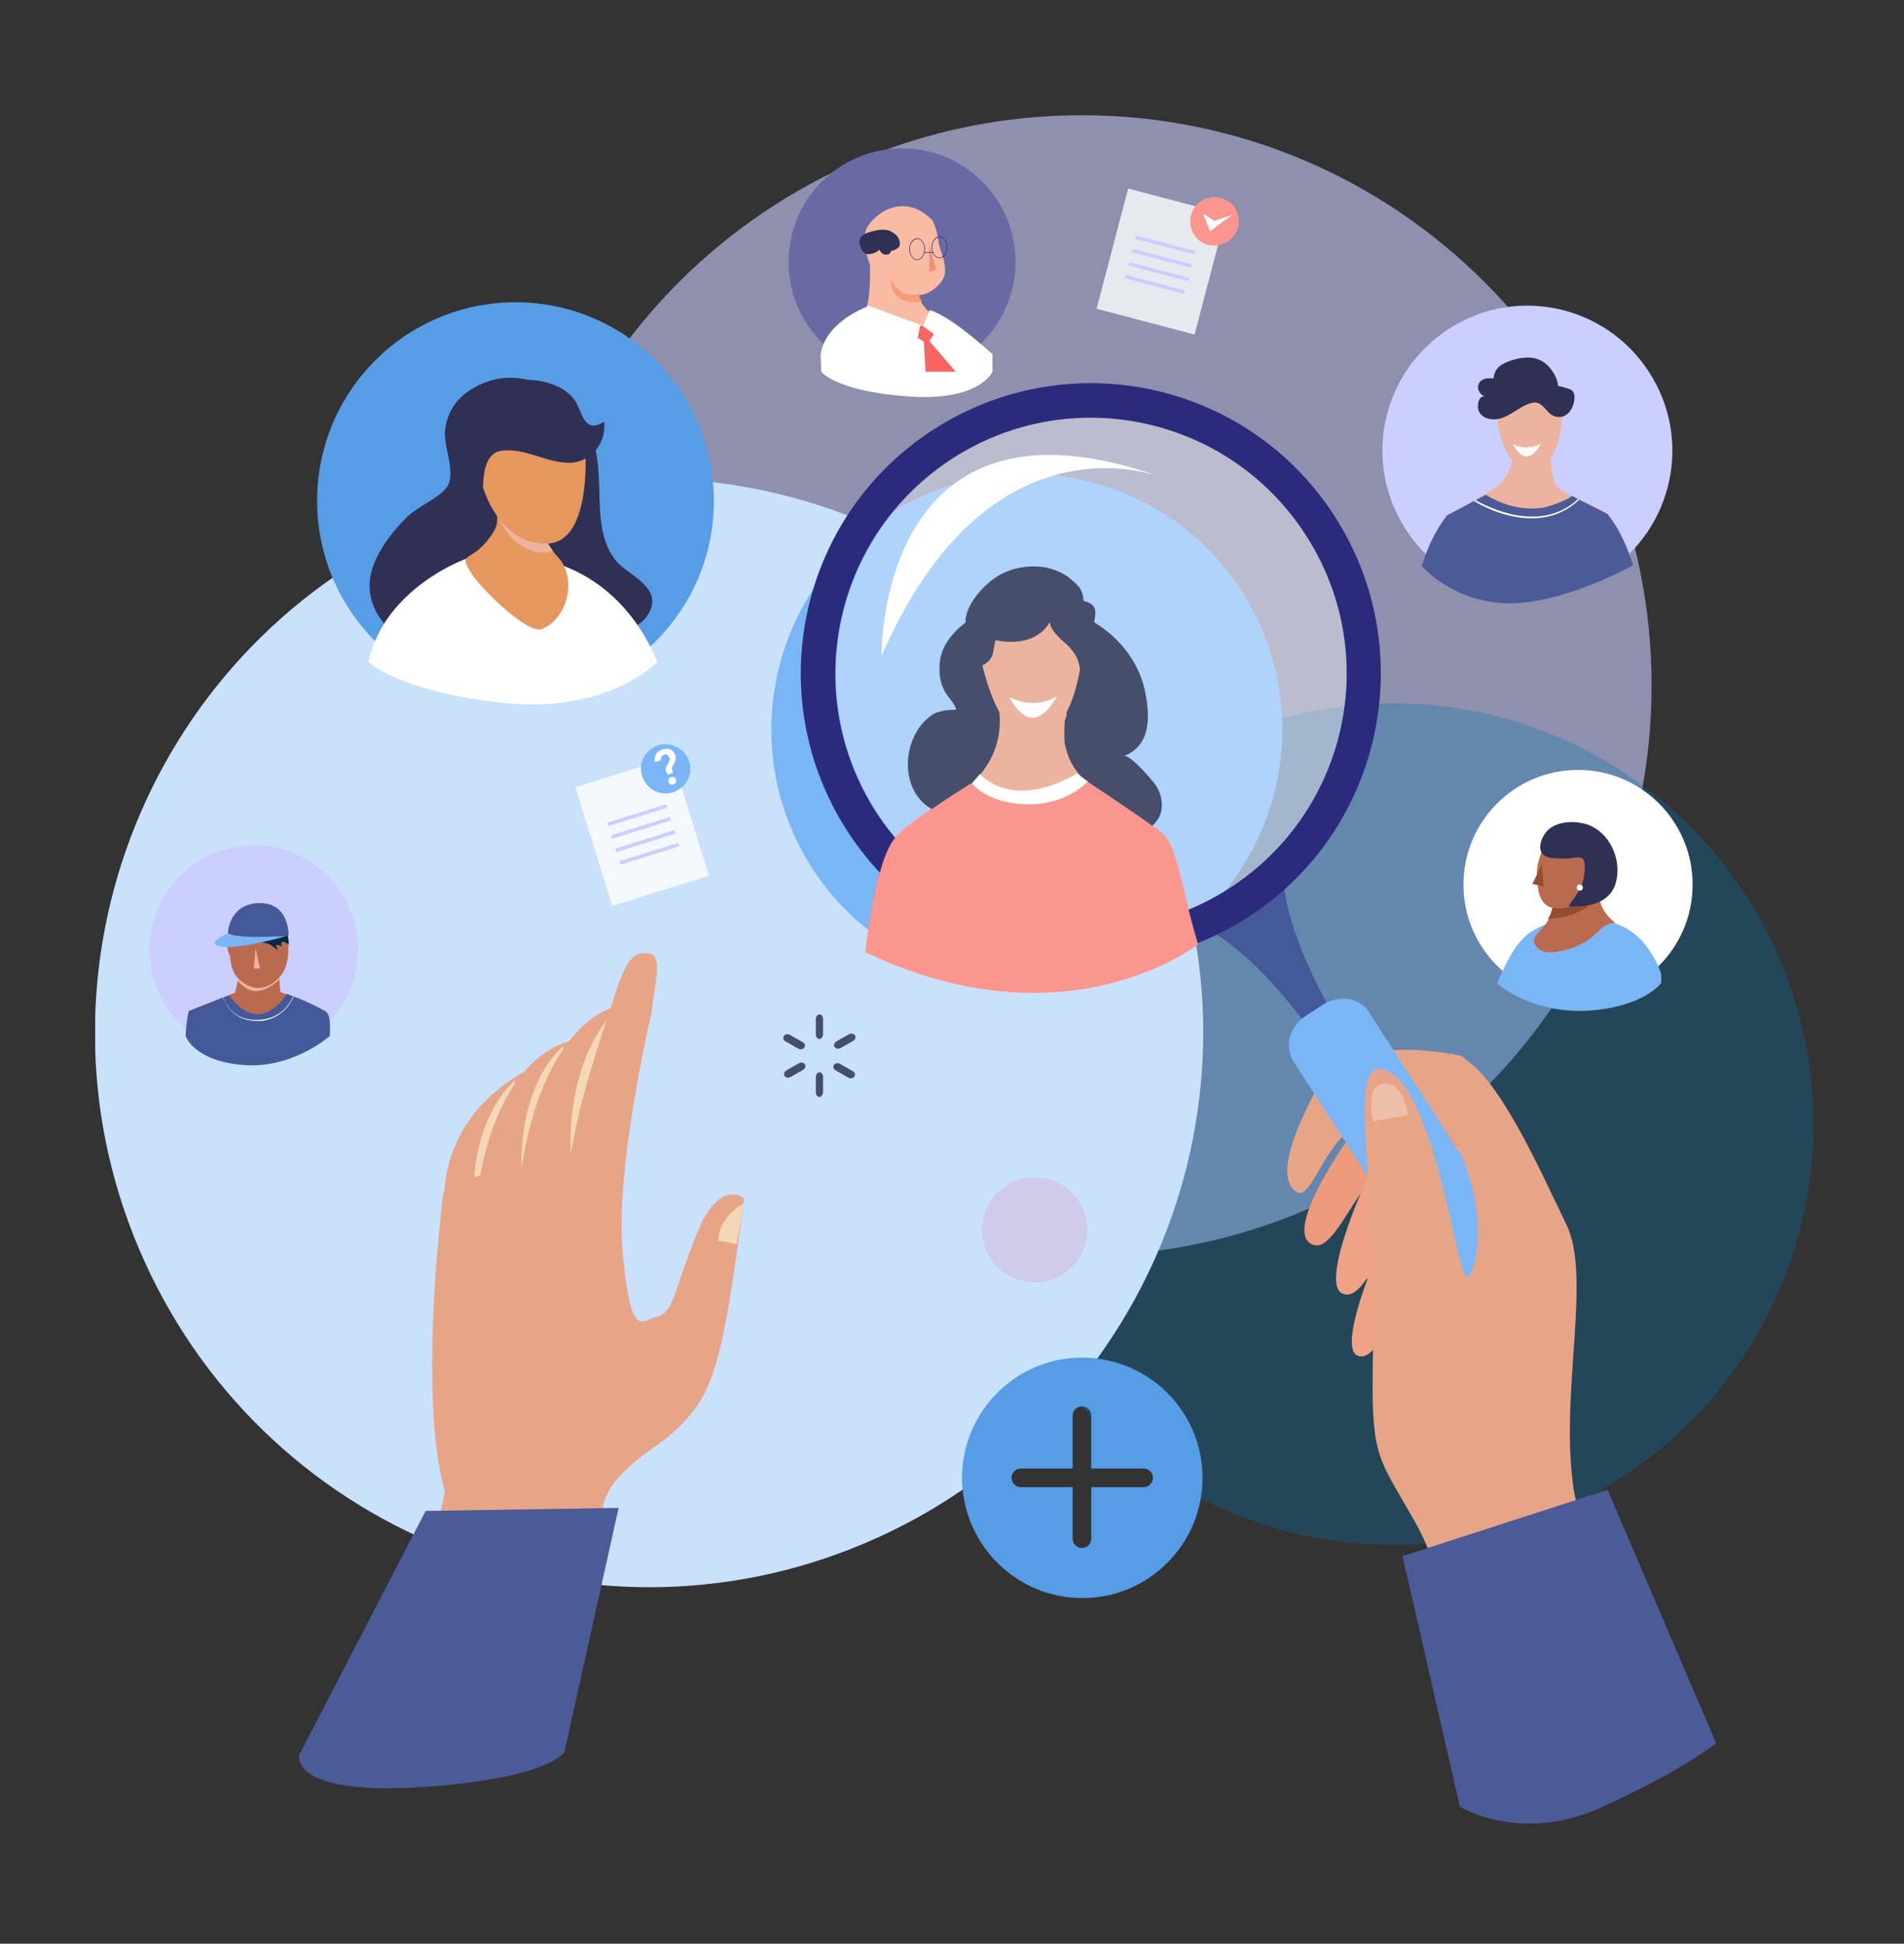 <svg xmlns="http://www.w3.org/2000/svg" width="380" height="388" fill="none" viewBox="0 0 380 388">
    <rect x="0" y="0" width="380" height="388" fill="#333333" stroke="none"/>
    <g clip-path="url(#clip0)">
        <path fill="#CBCFFF" d="M215.894 250.655c62.812 0 113.731-50.963 113.731-113.828S278.706 23 215.894 23c-62.813 0-113.732 50.962-113.732 113.827 0 62.865 50.919 113.828 113.732 113.828z" opacity=".6"/>
        <path fill="#0072B3" d="M354.418 189.706c19.136 42.279.482 92.025-41.761 111.177-42.244 19.152-91.949.482-111.084-41.797-19.136-42.278-.482-92.025 41.761-111.177 42.244-19.152 91.949-.482 111.084 41.797z" opacity=".3"/>
        <path fill="#CAE1FC" d="M230.215 160.435c25.274 55.649.602 121.175-55 146.47-55.603 25.295-121.073.603-146.347-55.046-25.274-55.649-.602-121.175 55-146.47 55.602-25.175 121.073-.602 146.347 55.046z"/>
        <path fill="#E7A588" d="M106.855 212.832s-17.692 7.107-18.173 25.897l5.776 6.866c-.12 0 10.712-25.656 12.397-32.763z"/>
        <path fill="#F4D7B6" d="M102.763 215.723s-10.11 7.709-8.064 29.149l5.055.843c.12-.12 2.648-23.247 3.009-29.992z"/>
        <path fill="#E7A588" d="M114.798 207.652s-14.923 1.084-19.376 29.391l8.424 2.65s9.388-24.934 10.952-32.041z"/>
        <path fill="#F4D7B6" d="M112.392 208.857s-10.11 7.709-8.064 29.15l5.055.843c0-.12 2.648-23.368 3.009-29.993z"/>
        <path fill="#E7A588" d="M122.259 201.148s-14.081 3.132-18.413 33.486h9.748s7.101-26.018 8.665-33.486z"/>
        <path fill="#F4D7B6" d="M124.546 199.943s-12.516 9.155-10.47 33.847l6.138.723s3.73-26.861 4.332-34.57z"/>
        <path fill="#E7A588" d="M133.814 286.428c-2.768 2.53-11.915 7.228-13.479 14.214l-.121 13.49s-1.324 3.373-13.118 7.709c-11.794 4.457-24.31 2.53-24.31 2.53l6.017-26.5c-5.536-19.633-.361-59.383-.361-59.383.12-3.974 24.551-7.468 24.792-3.974.481-3.494.481-3.735 1.203-6.866 1.685-10.118 7.823-27.584 7.823-27.584 2.407-8.07 3.972-10.238 7.221-9.756 3.25.481.722 7.709.602 11.683 0 0-7.462 31.198-5.777 48.422 1.685 17.225 3.611 13.129 6.86 12.407 3.25-.723 3.37-5.3 7.462-15.418 4.573-12.648 9.869-8.191 9.869-8.191-4.574 35.774-6.499 39.749-14.683 47.217z"/>
        <path fill="#F4D7B6" d="M148.377 240.295s-4.694 2.168-5.055 7.347l3.731.723 1.324-8.07z"/>
        <path fill="#EE9A7C" d="M301.944 245.114s-9.387-12.527-14.442-10.6c-5.175 1.927-16.849 17.104-14.562 20.959 2.286 3.854 5.777-7.348 11.915-10.6 6.137-3.252 10.59 10.479 14.682 9.997 4.092-.361 2.407-9.756 2.407-9.756z"/>
        <path fill="#EE9A7C" d="M294.003 222.108s-11.915-11.082-19.497-1.928c-7.582 9.155-17.451 24.813-13.118 27.945 4.332 3.132 8.183-9.515 15.284-16.14 5.536-5.18 17.451 4.216 20.941 1.325 3.37-3.132-3.61-11.202-3.61-11.202z"/>
        <path fill="#7AB6F6" d="M247.787 117.916c15.285 23.729 8.425 55.288-15.164 70.585-23.709 15.298-55.241 8.432-70.525-15.177-15.285-23.729-8.425-55.287 15.164-70.585 23.709-15.297 55.241-8.431 70.525 15.177z"/>
        <path fill="#FA7071" d="M232.622 188.501c1.926-1.205 3.731-2.65 5.416-4.095-2.528-9.396-3.37-16.141-6.379-18.43-3.37-2.65-14.683-10.118-14.683-10.118-12.516 9.034-23.107.362-23.107.362s-10.591 6.384-14.923 10.479c-3.009 2.77-4.814 13.009-5.657 18.911 16.729 13.25 40.438 15.057 59.333 2.891z"/>
        <path fill="#EEA386" d="M295.326 230.298s-15.766-6.384-19.136-1.325c-3.37 5.059-12.757 26.861-8.424 29.15 4.332 2.409 8.665-10.48 12.155-17.466 3.49-6.986 15.646 3.614 19.016.602 3.49-2.891-3.611-10.961-3.611-10.961z"/>
        <path fill="#EEA386" d="M296.771 242.343s-14.322-5.782-17.572-.723c-3.249 5.059-12.396 26.62-8.424 28.909 3.971 2.168 8.304-10.48 11.674-17.466 3.37-6.986 14.201 3.132 17.451.121 3.249-3.012-3.129-10.841-3.129-10.841z"/>
        <path fill="#E7A588" d="M290.873 210.665s-21.543-5.059-27.922 6.384c-5.055 9.275-8.063 17.827-4.453 20.718 3.611 2.89 5.657-12.287 15.766-14.816 10.11-2.53 17.21 5.3 17.21 5.3s4.935-17.466-.601-17.586z"/>
        <path fill="#445998" d="M256.212 175.854s-.121 10.84 12.516 31.076l-3.129 2.048 1.926-1.205-3.129 2.048c-13.239-19.754-23.228-24.211-23.228-24.211l15.044-9.756z"/>
        <path fill="#7AB6F6" d="M309.887 258.966c1.084 1.686 1.324 3.613.843 5.661-.602 2.048-1.926 3.734-3.731 4.938l-.963.603c-3.971 2.65-9.146 1.806-11.433-1.807l-36.466-56.492c-.843-1.325-1.084-3.132-.723-4.818.482-1.687 1.565-3.252 3.13-4.216l3.49-2.289c3.249-2.047 7.341-1.445 9.146 1.446l36.707 56.974z"/>
        <path fill="#fff" d="M260.664 106.714c15.285 23.729 8.425 55.287-15.164 70.585-23.709 15.297-55.241 8.431-70.526-15.177-15.284-23.729-8.424-55.288 15.165-70.585 23.588-15.297 55.241-8.552 70.525 15.177z" opacity=".4"/>
        <path fill="#fff" d="M225.164 37.636l-6.312 23.994 19.551 5.152 6.312-23.994-19.551-5.152z" opacity=".8"/>
        <path fill="#FA968D" d="M247.064 45.404c-.722 2.65-3.37 4.095-5.897 3.493-2.648-.723-4.092-3.372-3.49-5.902.722-2.65 3.369-4.095 5.897-3.493 2.647.602 4.212 3.252 3.49 5.902z"/>
        <path fill="#fff" d="M240.084 42.634l1.444 3.493 4.453-3.252-3.61 1.204-2.287-1.445z"/>
        <path fill="#CBCFFF" d="M226.725 46.989l-.184.699 11.872 3.127.184-.698-11.872-3.128zM226.055 49.648l-.184.699 11.872 3.128.184-.7-11.872-3.127zM225.391 52.31l-.184.699 11.988 3.158.184-.698-11.988-3.16zM224.619 54.84l-.183.698 11.87 3.128.184-.699-11.871-3.128z"/>
        <path fill="#fff" d="M134.129 151.123l-19.303 6.023 7.378 23.689 19.303-6.023-7.378-23.689z" opacity=".8"/>
        <path fill="#7AB6F6" d="M137.545 152.005c.843 2.529-.601 5.3-3.249 6.143-2.527.843-5.296-.603-6.138-3.252-.842-2.53.602-5.3 3.249-6.144 2.648-.722 5.296.723 6.138 3.253z"/>
        <path fill="#CBCFFF" d="M132.948 160.545l-11.719 3.656.214.69 11.72-3.656-.215-.69zM133.661 163.095l-11.72 3.656.215.69 11.72-3.656-.215-.69zM134.63 165.705l-11.835 3.692.215.69 11.834-3.692-.214-.69zM135.345 168.252l-11.72 3.656.215.69 11.72-3.656-.215-.69z"/>
        <path fill="#fff" d="M134.296 154.293l-1.083.361-.24-.602c-.121-.241-.121-.482-.121-.602 0-.121.121-.362.241-.603l.481-.963c.121-.241.121-.482 0-.723-.12-.241-.24-.361-.361-.482-.24-.12-.481-.12-.722 0-.241.121-.361.241-.481.362-.121.24-.121.481-.121.722l-1.203.362c-.12-.603 0-1.084.241-1.566.24-.482.722-.723 1.323-.964.602-.241 1.084-.12 1.565 0 .481.241.722.602.963 1.084.12.362.12.723 0 1.084-.121.241-.121.362-.121.362 0 .12-.12.241-.12.361-.12.12-.12.241-.241.361 0 .121-.12.121-.12.241-.12.121-.12.362 0 .603l.12.602zm.121 2.288c-.241.121-.361 0-.602 0-.241-.12-.361-.241-.361-.481-.12-.241 0-.362 0-.603.12-.241.241-.361.481-.361.241-.121.361 0 .602 0 .241.12.361.241.361.482.121.241 0 .361 0 .602-.12.12-.241.241-.481.361z"/>
        <path fill="#2A2B7C" d="M266.321 102.98c-17.33-26.86-53.074-34.57-80.033-17.225-26.838 17.346-34.541 53.12-17.21 80.101 17.33 26.861 53.075 34.57 80.033 17.225 26.838-17.345 34.541-53.24 17.21-80.101zm-20.941 74.319c-23.709 15.298-55.241 8.432-70.525-15.177-15.285-23.729-8.425-55.287 15.164-70.585 23.709-15.297 55.241-8.431 70.525 15.177 15.405 23.729 8.545 55.288-15.164 70.585z"/>
        <path fill="#E7A588" d="M312.656 244.511c-5.055-10.359-13.6-29.992-21.062-33.485-7.341-3.614-3.008 8.19-3.008 8.19s1.564 6.987 4.573 15.539c3.009 8.552 1.685 19.392-.361 20.115-2.046.723-6.379-39.147-16.97-41.435-7.1-1.446-.962 24.21-1.685 51.192-.722 26.981.121 24.692 8.184 39.026 8.064 14.334 3.37 20.718 13.119 44.086 9.628-2.771 28.041-3.132 36.105-8.432-4.935-16.14-16.368-30.836-17.692-43.604-2.286-18.911 3.731-40.833-1.203-51.192z"/>
        <path fill="#fff" d="M281.005 222.589l-6.981 1.204s-1.444-6.624 1.565-7.347c4.573-1.205 5.416 6.143 5.416 6.143z" opacity=".3"/>
        <path fill="#4B5B98" d="M84.952 301.606l38.512-.602-10.832 48.783s-3.37 5.42-29.125 6.986c-25.634 1.566-23.83-6.384-23.83-6.384l25.275-48.783zM279.92 310.639l40.919-13.249 21.663 50.59s-6.98 5.661-23.107 12.888-28.042-.241-28.042-.241l-11.433-49.988z"/>
        <path fill="#fff" d="M232.142 95.392s-34.42-14.454-56.203 35.533c0 0-.963-56.25 56.203-35.533z"/>
        <path fill="#569DE5" d="M102.884 139.597c21.868 0 39.596-17.742 39.596-39.628 0-21.887-17.728-39.63-39.596-39.63-21.868 0-39.595 17.743-39.595 39.63 0 21.886 17.727 39.628 39.595 39.628z"/>
        <path fill="#2E3054" d="M119.494 94.79c-.24-3.614-.722-7.108-2.647-10.24-5.175-8.07-14.924-12.285-23.469-6.383-2.768 1.927-4.332 4.818-4.573 8.07-.24 3.132 2.407 8.552.24 11.202-1.805 2.168-5.535 3.614-7.702 5.661-3.009 2.891-6.499 7.468-7.341 11.564-1.444 6.866 3.851 12.527 9.869 14.695 9.507 3.373 18.895 1.686 28.041-1.325 5.296-1.807 15.526-.12 17.933-6.384 1.805-4.577-4.333-6.866-6.74-9.516-3.972-4.697-3.249-11.081-3.611-17.345z"/>
        <path fill="#fff" d="M73.52 132.129s6.258 6.023 27.078 8.191c20.821 2.168 30.57-8.191 30.57-8.191-1.445-3.734-6.74-15.057-19.618-19.513 0 0-16.127-.964-18.173-1.205-.12 0-16.608 5.782-19.858 20.718z"/>
        <path fill="#E6975E" d="M99.636 97.198c-1.083 1.807.12 6.264-.722 8.191-1.083 2.168-2.888 4.216-4.814 5.3-1.925 1.084-1.203 1.807.12 3.975 1.565 2.529 11.193 12.286 14.082 10.841 5.295-2.409 6.739-10.239 3.129-14.214-1.565-1.686-2.768-3.613-3.37-5.781-.481-2.048.602-7.107-.843-8.312-.722-.602-6.137-1.084-6.98-.602-.12 0-.361.241-.602.602z"/>
        <path fill="#ECB49F" d="M110.346 109.966c-.963-1.325-1.805-2.77-2.166-4.336-.482-2.048.601-7.107-.843-8.311-.602-.482-4.092-.843-5.897-.843 0 1.806.241 3.854-.241 4.938-.361.843-.962 1.446-1.564 2.048 1.324 3.252 3.731 5.782 7.462 6.745 1.203.121 2.286.121 3.249-.241z"/>
        <path fill="#E6975E" d="M116.725 88.165s1.925 20.115-7.582 20.356c-9.508.12-13.72-10.84-14.322-18.79-.602-8.914.36-11.564 11.433-11.925 10.832-.482 10.471 10.359 10.471 10.359z"/>
        <path fill="#2E3054" d="M100.118 76.722c-4.092 1.686-6.018 5.3-6.5 9.997-.48 4.577 2.648 8.673 2.769 13.25 0-3.012-.361-9.516 3.731-9.998 4.814-.602 8.785 2.41 13.479 2.41 4.212 0 7.462-3.855 6.98-8.192-3.249 2.048-4.092-.36-5.175-3.01-2.046-5.06-10.35-6.505-15.284-4.457z"/>
        <path fill="#454F6B" d="M190.982 125.746c-2.167 2.168-3.49 4.457-3.49 7.709 0 1.686.24 2.891.962 4.336.602 1.325 2.046 2.53 2.407 3.854-2.166.121-3.851.121-5.656 1.687-5.536 4.697-5.777 15.779 2.046 18.79 1.324.482 3.129.723 4.332.241-2.647-1.566-6.017 3.373-3.851 5.902 2.648 3.012 9.027 3.132 12.637 3.253 4.212.241 10.591.963 13.961-1.807 2.648-2.168 3.971-6.505 4.573-9.636 1.083 2.409 2.166 5.42 4.935 6.384 2.647.843 5.776-.603 7.221-2.891 1.444-2.168.842-5.18-.602-7.107-.722-.964-4.935-5.902-6.138-5.541 5.295-2.047 5.295-7.709 4.212-12.888-3.249-15.779-25.514-23.609-37.429-12.407l-.12.121z"/>
        <path fill="#ECB49F" d="M211.801 134.539c1.564 1.565.24 11.563.722 13.972 1.083 5.541 4.332 7.589 8.424 11.202 2.648 2.409 7.462 5.18 8.545 8.552 1.204 3.734-3.49 6.505-6.739 8.432-4.333 2.529-8.666 2.529-13.6 3.613-2.166.482-3.972 1.566-6.379 1.807-2.527.241-5.175 0-7.582-.361-4.332-.482-9.147-1.807-12.877-3.975-4.453-2.65-7.342-4.577-3.611-9.516 2.287-3.011 6.379-4.336 9.147-6.504 6.499-4.939 12.155-10.118 11.674-18.911-.241-6.505 8.545-12.045 12.276-8.311z"/>
        <path fill="#FA968D" d="M193.869 156.34s10.711 8.672 23.108-.361c0 0 11.313 7.468 14.682 10.117 3.37 2.65 3.972 10.962 7.462 22.405 0 0-26.236 20.717-66.433 1.565 0 0 2.045-19.151 6.258-23.126 4.332-4.096 14.923-10.6 14.923-10.6z"/>
        <path fill="#ECB49F" d="M212.884 142.85l-.24-5.782c-3.731-3.734-13.48-1.927-13.119 4.698v1.204c1.204 2.048 4.213 6.866 6.259 6.625 4.212-.602 5.776-2.891 7.1-6.745z"/>
        <path fill="#ECB49F" d="M194.711 126.106s2.768 20.477 10.591 21.08c7.823.602 10.35-11.082 10.952-19.152.722-9.034-.121-11.805-11.072-12.286-10.591-.603-10.471 10.358-10.471 10.358z"/>
        <path fill="#454F6B" d="M218.542 123.216c-.121.602-.241 1.325-.361 2.048 2.768-.121 2.768 4.456 1.805 6.022-.12.241-1.204 1.084-1.204 1.325 0 .602 1.084.482.963 1.446-.24 1.325-1.925 2.288-3.249 1.806-.963-.361-.843-1.566-.963-2.409-.361-2.288-1.204-3.372-2.648-4.818-1.203-1.084-3.249-2.77-3.37-4.457-2.166 3.855-6.86 4.457-10.831 3.614-.602 2.289-.121 3.614-2.407 4.939-2.167 1.325-2.648.12-4.453-1.084-.482-1.807.963-3.855 2.046-4.698-2.648-2.65-.361-6.745 2.166-9.395 3.129-3.373 6.98-4.698 11.313-4.457 2.046.12 4.814 1.084 6.379 2.529 1.203 1.084 2.407 1.807 2.527 4.337 2.287.481 2.527 1.686 2.287 3.252z"/>
        <path fill="#fff" d="M201.451 139.116s4.573 2.77 9.508-.121c-.12 0-4.573 9.516-9.508.121zM195.555 154.534l-1.565 1.806s2.768 3.975 10.832 4.216c8.063.241 12.276-4.577 12.276-4.577l-2.167-1.566c-.12 0-11.553 7.589-19.376.121z"/>
        <path fill="#CBCFFF" d="M329.145 74.313c8.665 13.37 4.814 31.318-8.665 39.99-13.359 8.673-31.291 4.818-39.957-8.672-8.665-13.491-4.814-31.318 8.666-39.99 13.359-8.673 31.291-4.819 39.956 8.672z"/>
        <path fill="#ECB49F" d="M309.048 85.516s.361 9.395 1.444 11.202c1.083 1.807 5.536 3.132 9.387 5.179 3.851 2.169-8.304 10.48-20.098 8.793-11.795-1.686-11.313-7.106-11.313-7.106l10.59-6.625s3.009-2.77 2.889-6.625c-.12-3.734 4.934-6.986 7.101-4.818z"/>
        <path fill="#ECB49F" d="M309.168 91.056l-.12-3.372c-2.166-2.169-7.221 1.084-7.101 4.938v.12c.723 1.205 1.685 2.048 2.768 2.048 2.287 0 3.611-1.566 4.453-3.734z"/>
        <path fill="#ECB49F" d="M298.576 81.54s.602 11.684 6.379 11.805c5.777.24 6.499-6.144 6.86-10.72.361-5.18-.121-6.746-6.86-6.987-6.379-.361-6.379 5.902-6.379 5.902z"/>
        <path fill="#2E3054" d="M314.223 78.89v.483c0 1.806-1.204 3.974-3.129 3.854-1.926 0-2.407-1.807-3.852-2.65-.842-.482-1.805-.12-2.647.24-2.167.965-3.972 2.892-6.499 2.892-1.204 0-2.528-.482-3.009-1.807-.361-.964 0-3.011 1.324-2.77-1.083-.241-1.805-1.687-1.204-2.65.602-1.084 1.806-.964 2.889-.964.12-1.566.963-2.53 2.407-3.132 1.805-.843 4.693-1.445 6.619-.602 1.926.723 3.731 3.252 3.851 5.3 0-.12 2.046.482 2.287.602.481.12.842.602.963 1.205z"/>
        <path fill="#fff" d="M301.947 88.648s2.648 1.566 5.536-.12c0 .12-2.647 5.66-5.536.12z"/>
        <path fill="#4B5B98" d="M325.896 112.859c-1.925-6.625-5.054-10.239-5.054-10.239l-7.101-3.614-.722.482s-1.926 1.084-4.814 1.807c-6.259 1.084-11.193-2.288-11.674-2.53l-7.703 4.096s-3.129 3.614-5.055 10.118c0 0 5.898 7.107 17.09 7.468 11.313.12 25.033-7.588 25.033-7.588z"/>
        <path fill="#fff" d="M294.484 99.85l-.361.12c1.083.722 6.018 3.493 11.554 3.493 3.249 0 6.619-.964 9.507-3.734l-.24-.12c-7.582 7.106-18.294 1.445-20.46.24z"/>
        <path fill="#2A2B7C" d="M180.03 74.915c12.496 0 22.626-10.139 22.626-22.645 0-12.507-10.13-22.645-22.626-22.645s-22.626 10.139-22.626 22.645 10.13 22.645 22.626 22.645z"/>
        <path fill="#fff" d="M180.03 74.915c12.496 0 22.626-10.139 22.626-22.645 0-12.507-10.13-22.645-22.626-22.645s-22.626 10.139-22.626 22.645 10.13 22.645 22.626 22.645z" opacity=".3"/>
        <path fill="#FABBA4" d="M186.049 43.959c.842 1.565 1.083 3.01 1.323 4.697.482 2.048 1.445 3.734 1.204 5.902-.241 2.048-3.129 4.337-5.175 4.337 0 .963.722 1.927 1.324 2.65 1.444 1.686 3.971 2.408 3.971 2.408s-.24 7.228-10.47 4.94c-10.23-2.29-9.508-5.421-9.508-5.421s3.129-.843 4.092-2.048c.963-1.205.842-8.552.842-8.552s-1.925-4.577-.722-7.227c1.324-2.77 7.342-7.589 13.119-1.687z"/>
        <path fill="#F89B79" d="M177.864 55.161c-.12 1.084.843 2.168 1.926 3.011.963.964 3.731.603 3.731.603s-.121.482.481 1.445c-7.221.843-6.138-5.059-6.138-5.059z"/>
        <path fill="#2E3054" d="M177.948 46.248c.361.24.722.482 1.083.843.361.482.722 1.325.482 2.048-.121.361-1.685 1.325-1.685.722.12.603-.482 1.084-1.083.964-.843 0-.843-.602-1.445-1.084.482.482-1.925 1.325-2.647.843-.722-.482-1.324-1.807-1.083-2.77.361-1.205 2.166-1.566 3.249-1.807 1.083-.241 2.166-.241 3.129.24z"/>
        <path fill="#fff" d="M163.783 70.94c.722-6.745 9.628-9.877 9.628-9.877l10.832 3.975 1.324-3.131c3.731 1.084 9.989 6.504 12.516 8.793v3.493s-2.527 6.022-16.969 4.938c-14.442-1.084-17.21-4.938-17.21-4.938l-.121-3.252z"/>
        <path fill="#FA6462" d="M185.447 68.05l5.295 6.142h-6.017l-.361-6.022-1.204-.723.482-2.409h.481l2.287 1.686-.963 1.325z"/>
        <path fill="#2E3054" d="M181.475 49.74c0-1.204.722-2.168 1.564-2.168.843 0 1.565.964 1.565 2.168 0 1.205-.722 2.168-1.565 2.168-.842 0-1.564-.963-1.564-2.168zm.12 0c0 1.084.602 2.048 1.444 2.048.722 0 1.444-.843 1.444-2.048 0-1.084-.601-2.047-1.444-2.047-.842.12-1.444.963-1.444 2.047zM185.928 49.38c0-1.205.722-2.17 1.564-2.17.843 0 1.565.965 1.565 2.17 0 1.204-.722 2.167-1.565 2.167-.842 0-1.564-.963-1.564-2.168zm.12 0c0 1.083.602 2.047 1.444 2.047.722 0 1.445-.843 1.445-2.048 0-1.084-.602-2.048-1.445-2.048-.842.12-1.444.964-1.444 2.048z"/>
        <path fill="#EC9177" d="M185.445 49.018l1.445 4.818-1.445.482v-5.3z"/>
        <path fill="#2E3054" d="M186.289 50.343h-1.926v.12h1.926v-.12z"/>
        <path fill="#fff" d="M314.943 199.462c12.629 0 22.867-10.246 22.867-22.886 0-12.639-10.238-22.886-22.867-22.886-12.629 0-22.867 10.247-22.867 22.886 0 12.64 10.238 22.886 22.867 22.886z"/>
        <path fill="#7AB6F6" d="M331.552 196.21v-1.687c-.963-3.372-3.49-6.384-4.092-6.986-2.046-2.048-4.333-3.132-6.98-3.854-4.574-1.325-11.073-.241-15.044 2.409-1.083.722-2.287 2.047-3.25 3.493-1.203 1.807-2.647 4.818-3.37 6.745 0 0 6.62 6.023 18.053 5.42 11.313-.722 14.683-5.54 14.683-5.54z"/>
        <path fill="#BA6B4F" d="M318.554 175.974c.963.964.481 2.891.842 4.096.361 1.565 1.685 3.131 2.768 3.974.602.603-.842-.602-3.369 2.048-2.528 2.53-5.657 3.614-8.666 3.975-1.324.121-2.647 0-3.49-1.084-1.444-1.807.722-3.011 1.805-4.457 1.565-2.288 2.167-4.336 1.926-7.227-.241-2.891 6.499-3.011 8.184-1.325z"/>
        <path fill="#974B30" d="M317.952 179.828s-5.175.843-7.943.602c-.241 1.084-.481 2.169-1.083 3.012.842 0 6.739-.482 9.026-3.614z"/>
        <path fill="#BA6B4F" d="M307.361 170.915c-.481 1.446-.722 2.891-.602 3.855.121 1.566.121 3.372.843 4.697 1.925 3.734 8.183 1.205 10.229-1.084.843-.843 1.685-2.047 2.167-3.252.842-2.048-.121-4.457-1.204-6.384-.481-.843-1.564-2.289-2.286-2.65-.963-.602-2.768-.482-3.852-.482-2.647 0-4.453 2.65-5.295 5.3z"/>
        <path fill="#BA6B4F" d="M307.723 172.48s-1.805 4.096-1.926 3.975c-.12-.12 2.287.482 2.287.482l-.361-4.457z"/>
        <path fill="#974B30" d="M307.723 172.48s-1.805 4.096-1.926 3.975c-.12-.12 2.287.482 2.287.482l-.361-4.457z"/>
        <path fill="#2E3054" d="M312.054 171.397c.843.12 2.889-.482 3.611-.121 1.083.482.481 3.373.361 4.216-.481 2.168-1.805 3.614-3.009 5.421 4.333.24 8.786-.723 9.628-5.421.843-4.216-1.444-9.275-5.656-10.841-2.407-.843-5.777-.843-7.823.844-1.203.963-2.648 3.854-1.083 5.179 1.083.843 2.768.602 3.971.723z"/>
        <path fill="#fff" d="M314.703 177.179c0 .361.241.602.602.602s.602-.241.602-.602c0-.362-.241-.603-.602-.603-.361-.12-.602.241-.602.603z"/>
        <path fill="#CBCFFF" d="M50.653 210.424c11.499 0 20.82-9.33 20.82-20.839 0-11.508-9.321-20.838-20.82-20.838-11.5 0-20.821 9.33-20.821 20.838 0 11.509 9.322 20.839 20.82 20.839z"/>
        <path fill="#BA6B4F" d="M64.373 201.752c-3.49-2.048-8.425-3.734-8.425-3.734l-.963-12.287c-1.925-2.047-6.017 3.494-6.017 3.494l-2.046 8.913-9.147 3.614s-.24 2.65 3.13 4.938h22.264c2.528-1.686 2.889-3.854 1.204-4.938z"/>
        <path fill="#ECB49F" d="M55.707 195.608l-.482-9.998c-1.925-2.047-6.017 3.493-6.017 3.493l-1.806 6.625c2.167 2.53 4.574 3.132 8.305-.12z"/>
        <path fill="#BA6B4F" d="M46.681 185.249c0 .121 0 .241-.12.482-.24 1.205-.361 2.53-.602 3.855-.24 1.686.24 4.215 1.324 5.42 2.166 2.529 5.657 3.373 8.665-.121 3.852-4.456.361-16.983-6.138-14.213-1.083.482-1.805.482-2.407 1.446-.36.963-.481 2.168-.722 3.131z"/>
        <path fill="#BA6B4F" d="M46.56 188.983c-.36-.602-1.203-1.325-1.203-.121 0 .723.361 1.807.723 2.289.36-.241.601-.723.722-1.205l-.241-.963z"/>
        <path fill="#445998" d="M64.974 201.872c-1.685-.964-3.73-1.927-5.536-2.65-.481-.12-2.166-.843-2.166-.843-6.138 8.913-11.434.361-11.434.361l-1.203.362-6.98 2.77s-.482 1.686-.602 4.939c0 0 1.564 4.938 11.433 5.781s17.33-5.781 17.33-5.781c.12-2.169.12-4.337-.842-4.939z"/>
        <path fill="#fff" d="M58.595 198.98h-.12c-.843 1.807-2.648 4.216-6.38 4.578-3.73.361-5.776-1.325-6.739-2.891-.36-.482-.602-.964-.722-1.446h-.12c.24.482.481.964.842 1.566.963 1.446 2.768 3.012 5.897 3.012h.963c3.731-.482 5.536-3.012 6.379-4.819z"/>
        <path fill="#002C43" d="M50.894 188.019c1.805 0 3.129.241 4.453 1.687 0-.362-.24-.723-.24-1.084.36 0 .842.12 1.203.361-.12-.361-.241-.602-.12-.964.601-.12 1.082.241 1.443.603 0-1.446-.24-2.891-1.564-3.734-1.685-1.084-3.61-.844-5.296 0l.12 3.131z"/>
        <path fill="#445998" d="M45.477 186.333s.12-5.54 5.656-6.022c5.897-.482 6.379 4.697 6.499 6.384 0 0-3.851.482-7.1.482-3.25-.121-3.732-.241-5.055-.844z"/>
        <path fill="#7AB6F6" d="M45.477 186.333s-5.055 2.168-1.084 2.65c3.972.482 12.878-2.168 12.878-2.168s-9.508.723-11.794-.482z"/>
        <path fill="#ECB49F" d="M51.013 189.225l-.36 4.095h1.203l-.843-4.095z"/>
        <path fill="#DA97B8" d="M217 245.5c0 5.806-4.694 10.5-10.5 10.5s-10.5-4.694-10.5-10.5 4.694-10.5 10.5-10.5c5.806.062 10.5 4.756 10.5 10.5z" opacity=".3"/>
        <path fill="#454F6B" d="M164.263 218.012c0 .482-.361.964-.723.964-.361 0-.722-.362-.722-.964v-3.011c0-.482.361-.964.722-.964.362 0 .723.361.723.964v3.011zM164.263 206.449c0 .481-.361.963-.723.963-.361 0-.722-.361-.722-.963v-3.012c0-.482.361-.963.722-.963.362 0 .723.361.723.963v3.012zM170.16 213.795c.481.241.602.723.361 1.084-.241.362-.722.482-1.204.241l-2.527-1.445c-.481-.241-.602-.723-.361-1.084.241-.362.722-.482 1.203-.241l2.528 1.445zM160.172 208.014c.481.241.601.723.361 1.084-.241.362-.723.482-1.204.241l-2.527-1.445c-.482-.241-.602-.723-.361-1.084.24-.362.722-.482 1.203-.241l2.528 1.445zM169.438 206.449c.482-.241.963-.121 1.204.24.241.362 0 .844-.361 1.085l-2.527 1.445c-.482.241-.963.12-1.204-.241s0-.843.361-1.084l2.527-1.445zM159.45 212.23c.482-.241.963-.121 1.204.241.24.361 0 .843-.361 1.084L157.765 215c-.481.241-.963.121-1.203-.241-.241-.361 0-.843.361-1.084l2.527-1.445z"/>
    </g>
    <path fill="#569DE5" d="M232.97 278.039c-1.253-1.255-2.669-2.395-4.215-3.357-2.62-1.645-5.533-2.77-8.56-3.307-1.383-.245-2.782-.375-4.198-.375-6.396 0-12.417 2.493-16.941 7.022-7.957 7.968-9.341 20.204-3.352 29.736.96 1.531 2.083 2.949 3.352 4.203 4.524 4.53 10.545 7.039 16.957 7.039 6.412 0 12.433-2.493 16.957-7.039 4.524-4.529 7.03-10.558 7.03-16.977-.016-6.387-2.506-12.416-7.03-16.945zm-4.703 18.818h-10.48v10.298c0 1.026-.83 1.841-1.855 1.841s-1.855-.831-1.855-1.841v-10.298h-10.35c-1.025 0-1.839-.831-1.839-1.857s.83-1.857 1.839-1.857h10.35v-10.558c0-1.027.83-1.842 1.855-1.842s1.855.831 1.855 1.842v10.558h10.48c1.025 0 1.839.831 1.839 1.857s-.814 1.857-1.839 1.857z"/>
    <defs>
        <clipPath id="clip0">
            <path fill="#fff" d="M0 0H343V341H0z" transform="translate(19 23)"/>
        </clipPath>
    </defs>
</svg>
